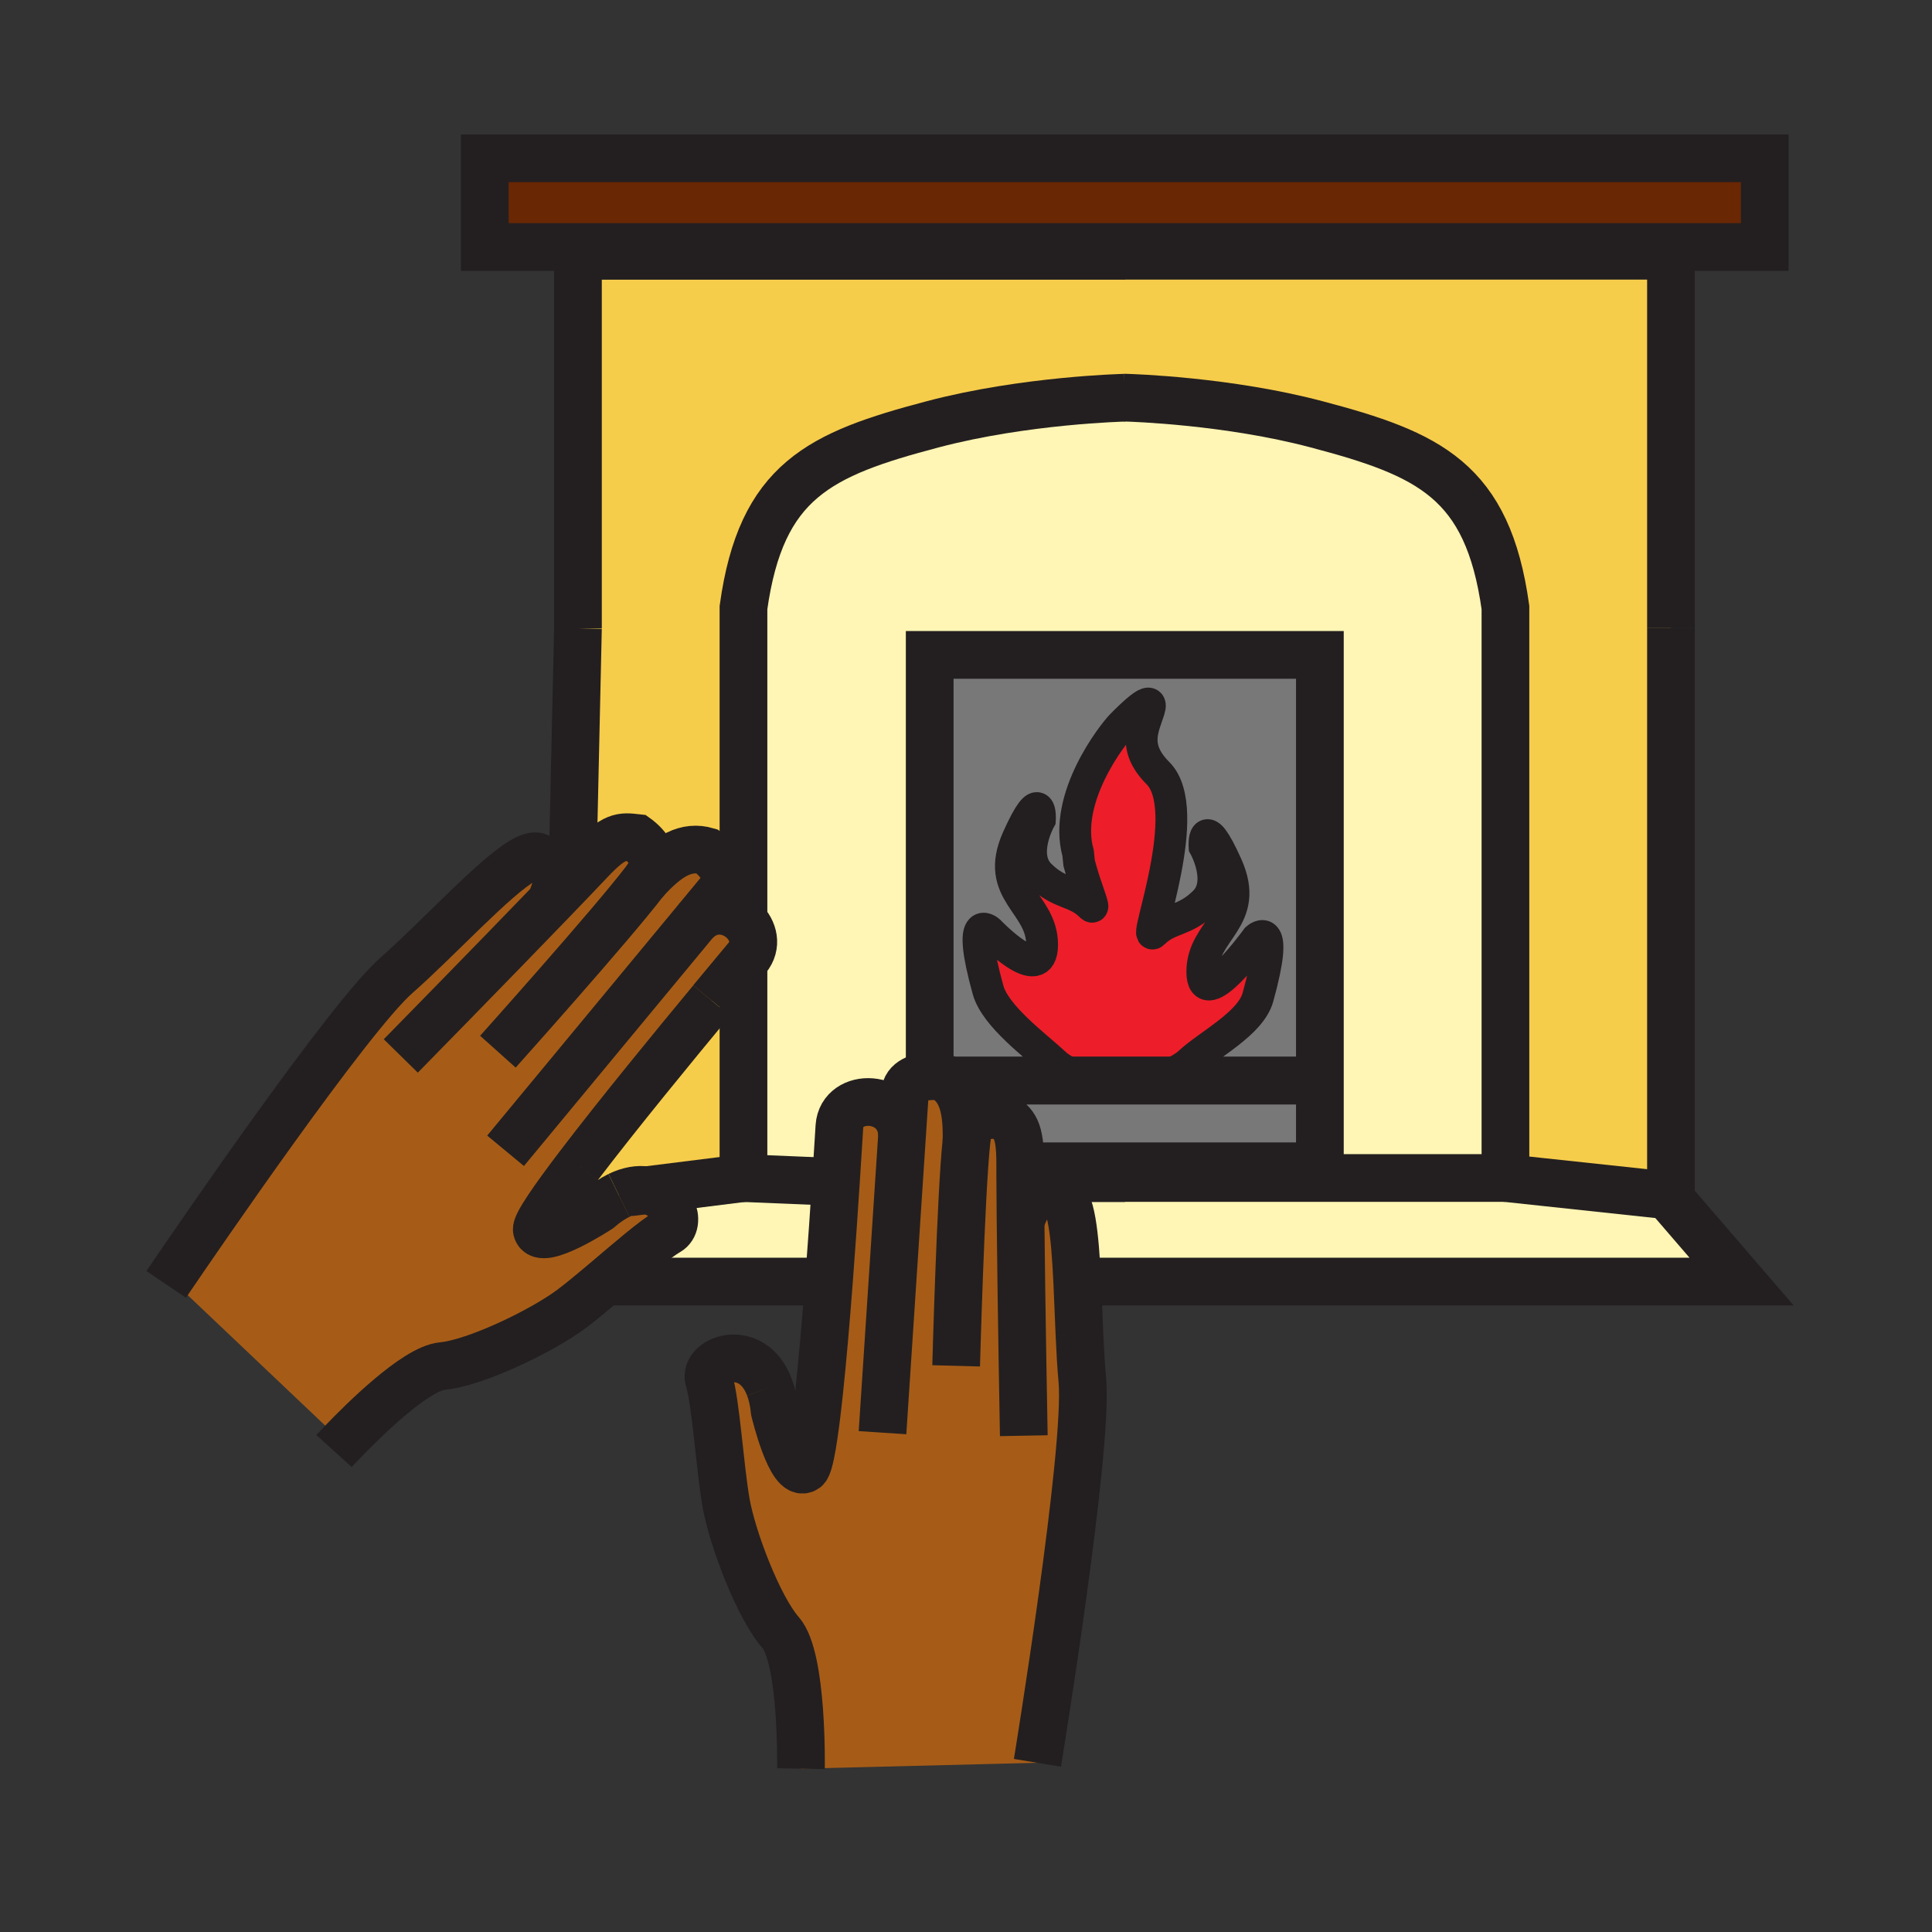 <?xml version="1.0"?><svg xmlns="http://www.w3.org/2000/svg" width="850.394" height="850.394" viewBox="0 0 850.394 850.394" overflow="visible"><rect x="0" y="0" width="850.394" height="850.394" fill="#333333" stroke="none"/><path d="M313.24 440.42c5.47-6.61 9.93-11.95 12.71-15.28l1.3.09V518.55l-42.77 5.351c-3.42-.5-7.48.06-12.04 2.279-2.78 1.36-5.77 3.33-8.9 6.051 0 0-25.65 16.729-27.26 9.109-.46-2.3 7.29-13.53 18.52-28.28 17.1-22.48 42.23-53.09 58.44-72.64z" fill="#f6cc4b"></path><path d="M553.2 413.08s10.25-9.27.49 25.88c-3.24 11.66-21.671 20.82-30.23 28.8-1.99 1.851-4.45 3.16-6.94 4.391v3.46H471.4v-2.96c-2.5-1.24-4.96-2.54-6.95-4.4-8.561-7.98-26.311-20.87-29.54-32.52-9.76-35.161.479-25.871.479-25.871s23.311 24.51 23.311 5.97c0-18.55-21.47-22.94-10.74-46.86 10.74-23.91 9.771-8.29 9.771-8.29s-8.79 15.6 0 24.4c8.779 8.79 15.619 6.83 22.439 13.67 2.41 2.39-2.06-6.89-5.17-18.83l-.46-4.41c-6.78-24.36 15.38-52.54 19.28-56.45 3.899-3.91 14.41-14.4 11.96-6.59-2.44 7.81-7.561 16.35 3.899 27.83 16.301 16.28-6.779 75.19-1.949 70.35 6.84-6.84 13.67-4.89 22.46-13.67s0-24.4 0-24.4-.98-15.62 9.76 8.3c10.74 23.91-10.74 28.3-10.74 46.86 0 18.54 23.99-14.66 23.99-14.66z" fill="#ed1e29"></path><path d="M494.8 518.55v-.04h167.84l71.42 7.65-.02.189 32.53 37.74H474.86l-.71.03c-.971-20.19-2.58-37.21-7.92-37.57-13.641-.89-12.62 1.101-17.021 10.55-.07-6.779-.12-13.08-.14-18.529l3.09-.021H494.8z" fill="#fff5b4"></path><path d="M580.96 288.26v187.35h-64.44v-3.46c2.49-1.23 4.95-2.54 6.94-4.391 8.56-7.979 26.99-17.14 30.23-28.8 9.76-35.15-.49-25.88-.49-25.88s-23.99 33.2-23.99 14.66c0-18.56 21.48-22.95 10.74-46.86-10.74-23.92-9.76-8.3-9.76-8.3s8.79 15.62 0 24.4-15.62 6.83-22.46 13.67c-4.83 4.84 18.25-54.07 1.949-70.35-11.46-11.48-6.34-20.02-3.899-27.83 2.45-7.81-8.061 2.68-11.96 6.59-3.9 3.91-26.061 32.09-19.28 56.45l.46 4.41c3.11 11.94 7.58 21.22 5.17 18.83-6.82-6.84-13.66-4.88-22.439-13.67-8.79-8.8 0-24.4 0-24.4s.97-15.62-9.771 8.29c-10.729 23.92 10.74 28.31 10.74 46.86 0 18.54-23.311-5.97-23.311-5.97s-10.24-9.29-.479 25.871c3.229 11.649 20.979 24.539 29.54 32.52 1.99 1.86 4.45 3.16 6.95 4.4v2.96h-54.08c-.86-.65-1.79-1.23-2.81-1.74 0 0-2.37-.311-5.29-.13V288.26h171.74zM449.06 513.36v-.971c.011-15.729-2.619-17.439-8.029-21.529 0 0-13.63-1.91-15.12 7.51-.17 1.05-.33 2.34-.49 3.85.33-13.63-1.85-21.91-8.1-26.609h163.638v37.739h-128.8l-3.099.01z" fill="#797878"></path><path d="M452.16 513.35h128.8V288.26H409.22v185.48c-4.6.27-10.56 1.76-10.95 7.54-.28 4.26-.7 10.6-1.21 18.31-.55-18.29-26.57-19.08-27.59-3.71-.14 2.03-.68 11.32-1.54 24.36l-40.68-1.69V425.23l-1.3-.09c1.45-1.75 2.46-2.95 2.91-3.49 4.53-5.48 2.82-12.11-1.61-16.39V267.44c7.8-55.95 33.5-67.53 83.27-80.67 40.66-10.74 84.57-11.71 84.57-11.71v-.03c3.86.1 45.54 1.47 84.28 11.7 49.77 13.14 75.46 24.72 83.27 80.67v251.11H494.8v.04h-42.64l-3.09.021c-.011-1.84-.011-3.58-.011-5.21l3.101-.011zM327.25 518.55l40.68 1.69c-.79 12.27-1.85 27.85-3.07 43.85h-98.49c10.46-8.859 21.5-18.46 27.65-22 6.21-3.59 1.7-16.59-9.54-18.189l42.77-5.351z" fill="#fff5b4"></path><path d="M286.12 384.69c5.38-7.87-5.83-15.84-5.83-15.84-6.73-.74-9.83-1.31-20.62 10.14-1.82 1.93-3.87 4.08-6.09 6.41L252 384l2.39-107.46V112.61H494.8v-.04h240.7v413.74l-1.44-.149-71.42-7.65V267.4c-7.81-55.95-33.5-67.53-83.27-80.67-38.74-10.23-80.42-11.6-84.28-11.7v.03s-43.91.97-84.57 11.71c-49.77 13.14-75.47 24.72-83.27 80.67v137.82c-5.16-5-14.03-6.81-21 .15 4.92-5.95 8.97-10.85 11.69-14.13 6.06-7.34-6.71-16.57-6.71-16.57-9.05-2.66-17.02 1.59-27.4 13.13.92-1.21 1.69-2.27 2.29-3.15z" fill="#f6cc4b"></path><path d="M306.25 405.41c6.97-6.96 15.84-5.15 21-.15 4.43 4.28 6.14 10.91 1.61 16.39-.45.54-1.46 1.74-2.91 3.49-2.78 3.33-7.24 8.669-12.71 15.28-16.21 19.55-41.34 50.16-58.44 72.64-11.23 14.75-18.98 25.98-18.52 28.28 1.61 7.62 27.26-9.109 27.26-9.109 3.13-2.721 6.12-4.69 8.9-6.051 4.56-2.22 8.62-2.779 12.04-2.279 11.24 1.6 15.75 14.6 9.54 18.189-6.15 3.54-17.19 13.141-27.65 22-5.31 4.49-10.48 8.79-14.78 12.021-12.77 9.569-42.09 23.779-56.91 25.18-11.81 1.12-35.06 24.2-44.01 33.54L150 634l-75.09-71.24c11.65-17.14 78.56-114.95 99.58-133.439 4.61-4.05 9.6-8.791 14.7-13.72 20.43-19.76 42.59-42.78 48.26-38.1 10.57 8.74 8.42 9.45 5.1 19.39 3.97-4.12 7.7-8 11.03-11.49 2.22-2.33 4.27-4.48 6.09-6.41 10.79-11.45 13.89-10.88 20.62-10.14 0 0 11.21 7.97 5.83 15.84-.6.88-1.37 1.94-2.29 3.15 10.38-11.54 18.35-15.79 27.4-13.13 0 0 12.77 9.23 6.71 16.57-2.72 3.279-6.77 8.179-11.69 14.129z" fill="#a65c17" class="aac-skin-fill"></path><path fill="#6a2703" d="M213.4 69.67h563.37v39.04H213.4z" class="aac-hair-fill"></path><path d="M449.21 537.1c4.4-9.449 3.38-11.439 17.021-10.55 5.34.36 6.949 17.38 7.92 37.57.369 7.56.64 15.56.989 23.3.32 7.08.69 13.95 1.261 20.05 2.819 30.59-19.761 168.45-19.761 168.45l-104.09 2.58s.87-48.71-8.94-59.91c-9.81-11.18-21.37-41.66-24.07-57.38-2.71-15.729-4.4-43.62-7.47-53.87-2.68-8.97 18.93-17.05 26.6 3.25 1.11 2.9 1.91 6.391 2.33 10.53 0 0 7.14 29.76 13.54 25.33 1.92-1.351 4-14.84 5.97-33.271 1.56-14.5 3.05-32.029 4.35-49.09 1.22-16 2.28-31.58 3.07-43.85.86-13.04 1.4-22.33 1.54-24.36 1.02-15.37 27.04-14.58 27.59 3.71.51-7.71.93-14.05 1.21-18.31.39-5.78 6.35-7.271 10.95-7.54 2.92-.181 5.29.13 5.29.13 1.02.51 1.95 1.09 2.81 1.74 6.25 4.699 8.43 12.979 8.1 26.609.16-1.51.32-2.8.49-3.85 1.49-9.42 15.12-7.51 15.12-7.51 5.41 4.09 8.04 5.8 8.029 21.529v.971c0 1.63 0 3.37.011 5.21.02 5.452.07 11.752.14 18.532z" fill="#a65c17" class="aac-skin-fill"></path><g fill="none" stroke="#231f20"><path stroke-width="21" d="M409.22 474.44V288.26h171.74v225.09h-128.8"></path><path stroke-width="21.093" d="M416.25 475.61H580.96"></path><path stroke-width="21" d="M252 384l2.39-107.46M327.25 425.23V518.55l-42.77 5.35-7.51.94M495.09 175.06s-43.91.97-84.57 11.71c-49.77 13.14-75.47 24.72-83.27 80.67V405.3"></path><path stroke-width="21" d="M254.39 276.54V112.61h240.7M213.4 69.67h563.37v39.04H213.4z"></path><path stroke-width="21.093" d="M452.16 518.55h42.93"></path><path stroke-width="21" d="M327.25 518.55l40.68 1.69M494.8 175.02s.101 0 .29.01c3.86.1 45.54 1.47 84.28 11.7 49.77 13.14 75.46 24.72 83.27 80.67v251.11l71.42 7.65 1.44.149V276.5"></path><path stroke-width="21" d="M735.5 276.5V112.57H494.8M662.64 518.51H494.8"></path><path d="M471.4 472.65c-2.5-1.24-4.96-2.54-6.95-4.4-8.561-7.98-26.311-20.87-29.54-32.52-9.76-35.161.479-25.871.479-25.871s23.311 24.51 23.311 5.97c0-18.55-21.47-22.94-10.74-46.86 10.74-23.91 9.771-8.29 9.771-8.29s-8.79 15.6 0 24.4c8.779 8.79 15.619 6.83 22.439 13.67 2.41 2.39-2.06-6.89-5.17-18.83l-.46-4.41c-6.78-24.36 15.38-52.54 19.28-56.45 3.899-3.91 14.41-14.4 11.96-6.59-2.44 7.81-7.561 16.35 3.899 27.83 16.301 16.28-6.779 75.19-1.949 70.35 6.84-6.84 13.67-4.89 22.46-13.67s0-24.4 0-24.4-.98-15.62 9.76 8.3c10.74 23.91-10.74 28.3-10.74 46.86 0 18.54 23.99-14.66 23.99-14.66s10.25-9.27.49 25.88c-3.24 11.66-21.671 20.82-30.23 28.8-1.99 1.851-4.45 3.16-6.94 4.391" stroke-width="14"></path><path stroke-width="21" d="M265.84 564.09h100.08M734.04 526.35l32.53 37.74H474.86"></path><path d="M313.24 440.42c5.47-6.61 9.93-11.95 12.71-15.28 1.45-1.75 2.46-2.95 2.91-3.49 4.53-5.48 2.82-12.11-1.61-16.39-5.16-5-14.03-6.81-21 .15" stroke-width="21.093"></path><path d="M254.8 513.06c17.1-22.479 42.23-53.09 58.44-72.64M272.44 526.18c-2.78 1.36-5.77 3.33-8.9 6.051 0 0-25.65 16.729-27.26 9.109-.46-2.3 7.29-13.53 18.52-28.28" stroke-width="21"></path><path d="M147.03 638.69s1.35-1.49 3.64-3.86c8.95-9.34 32.2-32.42 44.01-33.54 14.82-1.4 44.14-15.61 56.91-25.18 4.3-3.23 9.47-7.53 14.78-12.021 10.46-8.859 21.5-18.46 27.65-22 6.21-3.59 1.7-16.59-9.54-18.189-3.42-.5-7.48.06-12.04 2.279M189.19 415.6c20.43-19.76 42.59-42.78 48.26-38.1 10.57 8.74 8.42 9.45 5.1 19.39-.07.2-.13.4-.2.6M73.16 565.33s.61-.9 1.75-2.57c11.65-17.14 78.56-114.95 99.58-133.439 4.61-4.05 9.6-8.791 14.7-13.72" stroke-width="21"></path><path d="M176.41 464.79s38.83-39.57 66.14-67.9c3.97-4.12 7.7-8 11.03-11.49 2.22-2.33 4.27-4.48 6.09-6.41 10.79-11.45 13.89-10.88 20.62-10.14 0 0 11.21 7.97 5.83 15.84-.6.88-1.37 1.94-2.29 3.15-14.3 18.82-64.68 75.07-64.68 75.07" stroke-width="21"></path><path d="M283.63 388.06c.07-.07.13-.15.2-.22 10.38-11.54 18.35-15.79 27.4-13.13 0 0 12.77 9.23 6.71 16.57-2.72 3.28-6.77 8.18-11.69 14.13-27.88 33.689-83.72 101.13-83.72 101.13M367.93 520.24c.86-13.04 1.4-22.33 1.54-24.36 1.02-15.37 27.04-14.58 27.59 3.71M360.51 613.18c1.56-14.5 3.05-32.029 4.35-49.09 1.22-16 2.28-31.58 3.07-43.85M338.67 610.59c1.11 2.9 1.91 6.391 2.33 10.53 0 0 7.14 29.76 13.54 25.33 1.92-1.351 4-14.84 5.97-33.271M352.55 778.5s.87-48.71-8.94-59.91c-9.81-11.18-21.37-41.66-24.07-57.38-2.71-15.729-4.4-43.62-7.47-53.87-2.68-8.97 18.93-17.05 26.6 3.25M475.14 587.42c-.35-7.74-.62-15.74-.989-23.3-.971-20.19-2.58-37.21-7.92-37.57-13.641-.89-12.62 1.101-17.021 10.55-.09.2-.19.41-.29.62M456.64 775.92s22.58-137.86 19.761-168.45c-.57-6.1-.94-12.97-1.261-20.05" stroke-width="21"></path><path d="M450.64 631.94s-1.04-55.49-1.43-94.841c-.07-6.779-.12-13.08-.14-18.529-.011-1.84-.011-3.58-.011-5.21v-.971c.011-15.729-2.619-17.439-8.029-21.529 0 0-13.63-1.91-15.12 7.51-.17 1.05-.33 2.34-.49 3.85-2.54 23.48-4.56 98.98-4.56 98.98" stroke-width="21"></path><path d="M425.41 502.53c0-.11.01-.21.01-.311.33-13.63-1.85-21.91-8.1-26.609-.86-.65-1.79-1.23-2.81-1.74 0 0-2.37-.311-5.29-.13-4.6.27-10.56 1.76-10.95 7.54-.28 4.26-.7 10.6-1.21 18.31-2.87 43.65-8.61 131.021-8.61 131.021" stroke-width="21"></path></g><path fill="none" d="M0 0h850.394v850.394H0z"></path></svg>